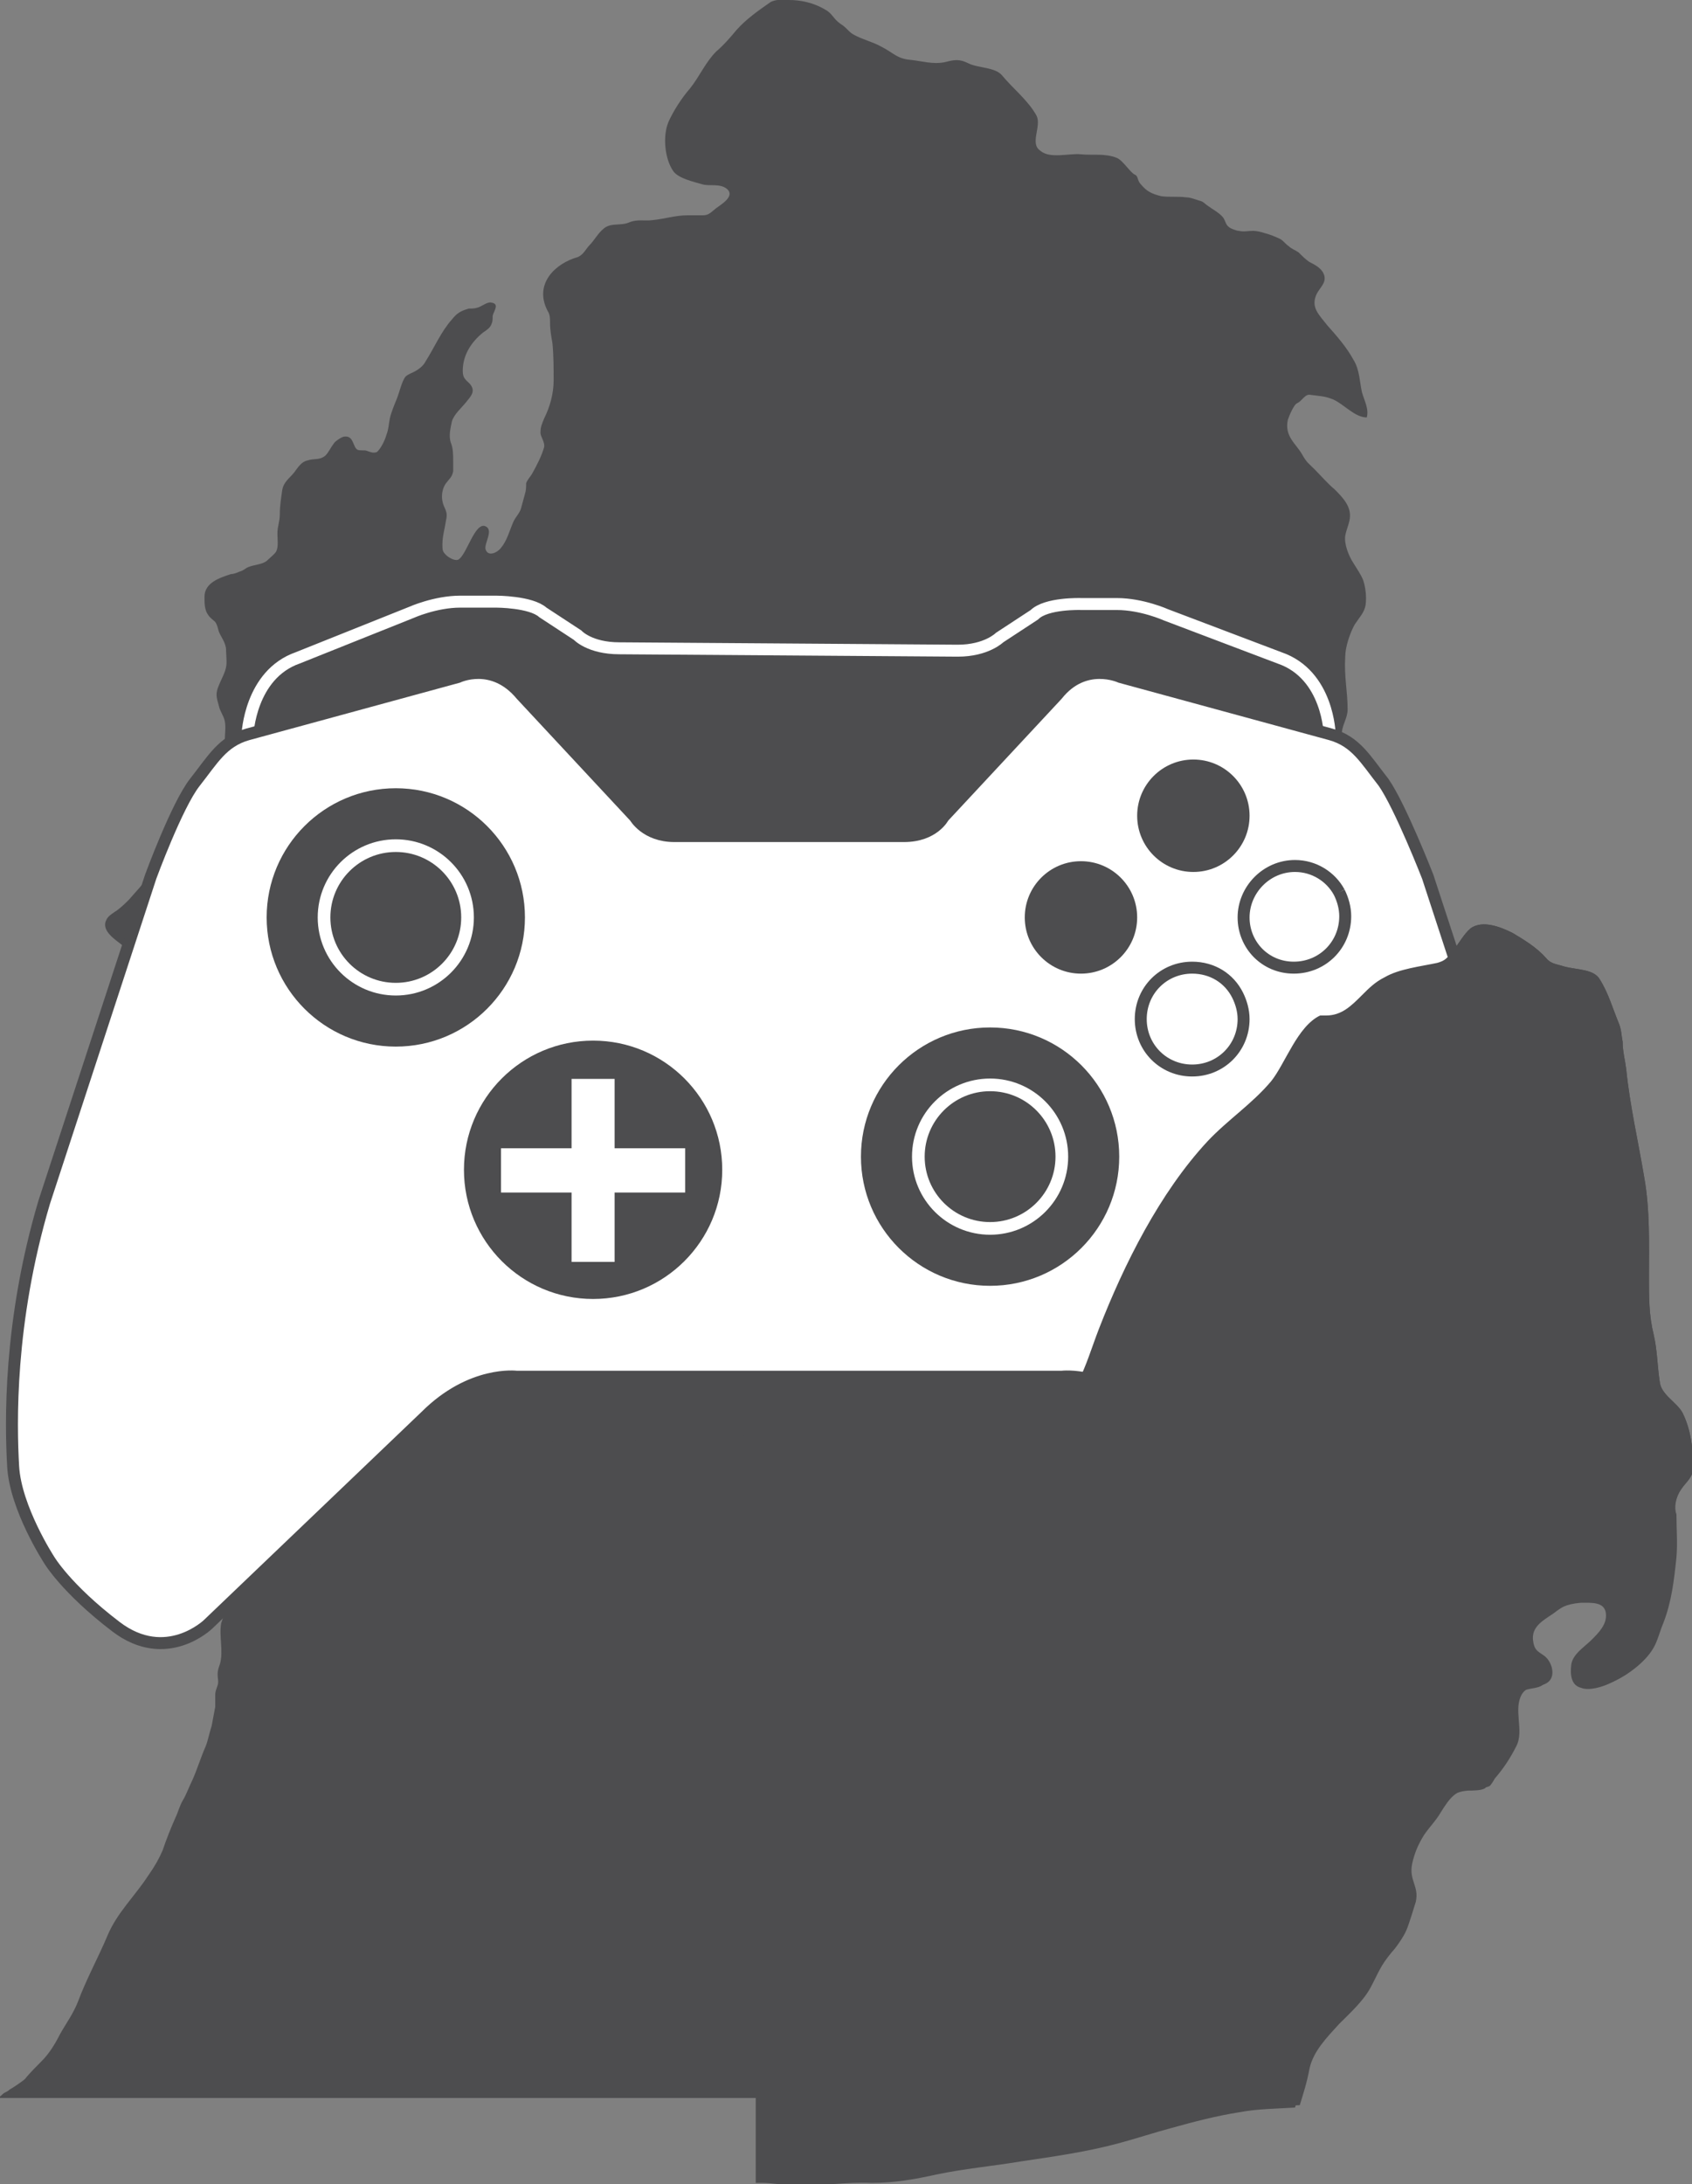 <?xml version="1.0" encoding="utf-8"?>
<!-- Generator: Adobe Illustrator 21.1.0, SVG Export Plug-In . SVG Version: 6.00 Build 0)  -->
<svg version="1.1" id="GamedevMI" xmlns="http://www.w3.org/2000/svg" xmlns:xlink="http://www.w3.org/1999/xlink" x="0px" y="0px"
	 viewBox="0 0 141.5 182.6" style="enable-background:new 0 0 141.5 182.6;" xml:space="preserve">
<rect x="0" y="0" width="141.5" height="182.6" fill="#808080" stroke="none"/>
<style type="text/css">
	.st0{fill:#4D4D4F;}
	.st1{fill:#4D4D4F;stroke:#FFFFFF;stroke-miterlimit:10;}
	.st2{fill:#FFFFFF;stroke:#4D4D4F;stroke-miterlimit:10;}
	.st3{fill:#4D4D4F;stroke:#FFFFFF;stroke-width:1.059;stroke-miterlimit:10;}
	.st4{fill:#FFFFFF;}
	.st5{fill:none;stroke:#4D4D4F;stroke-miterlimit:10;}
</style>
<g id="MI_-_LP">
	<path class="st0" d="M140.6,124.5c0.4-0.6,1-1,1-1.8c0-1.6-0.2-3.2-0.9-4.6c-0.5-0.9-1.8-1.5-1.9-2.6c-0.2-1.3-0.2-2.6-0.5-3.9
		c-0.4-1.6-0.4-3.1-0.4-4.7c0-2.9,0.1-5.7-0.4-8.5c-0.5-3-1.2-6-1.5-9c-0.1-0.8-0.3-1.5-0.3-2.3c-0.1-0.5-0.1-1-0.3-1.5
		c-0.5-1.2-0.9-2.6-1.6-3.7c-0.5-0.9-1.9-0.8-3-1.1c-0.6-0.2-1.1-0.2-1.5-0.7c-0.8-0.9-1.8-1.5-2.8-2.1c-1-0.5-2.5-1.1-3.5-0.4
		c-0.6,0.5-1,1.3-1.5,1.9c-0.5,0.6-0.6,0.8-1.3,1c-1.4,0.3-3.2,0.5-4.4,1.2c-0.8,0.4-1.3,0.9-1.9,1.5c-0.9,0.9-1.7,1.7-3,1.7
		c-0.7,0-1.3-0.2-1.3-1c0-1,0-2.1,0-3.1c0-0.7,0-1.4,0-2.1c0.1-1.6,0.7-3,1.3-4.5c0.4-1.2,0.5-2.2,0.5-3.4c0-1.2-0.4-2.4-0.5-3.6
		c0-0.9-0.1-1.9,0.5-2.7c0.6-0.8,0.8-1.9,0.8-3c0-0.9,0.5-1.4,0.5-2.2c0-1.5-0.3-2.7-0.2-4.4c0-0.8,0.4-2,0.8-2.7
		c0.4-0.6,0.8-1,0.9-1.6c0.1-0.7,0-1.5-0.2-2.1c-0.2-0.5-0.5-0.9-0.8-1.4c-0.4-0.6-0.8-1.6-0.7-2.3c0.1-0.6,0.4-1.1,0.4-1.7
		c0-0.9-0.7-1.6-1.3-2.2c-0.6-0.5-1.1-1.1-1.7-1.7c-0.5-0.5-0.6-0.5-1-1.2c-0.5-0.9-1.5-1.5-1.2-2.9c0.1-0.3,0.5-1.3,0.8-1.4
		c0.4-0.2,0.6-0.7,1-0.7c0.7,0.1,1.3,0.1,2,0.4c0.9,0.4,1.8,1.5,2.8,1.5c0.2-0.7-0.2-1.4-0.4-2.1c-0.2-0.9-0.2-1.9-0.7-2.7
		c-0.6-1.1-1.4-2-2.2-2.9c-0.7-0.9-1.4-1.5-0.9-2.6c0.3-0.6,0.9-1,0.6-1.7c-0.2-0.5-0.8-0.8-1.2-1c-0.3-0.2-0.6-0.5-0.9-0.8
		c-0.3-0.2-0.6-0.3-0.8-0.5c-0.3-0.2-0.4-0.4-0.7-0.6c-0.4-0.2-0.9-0.4-1.3-0.5c-0.3-0.1-0.7-0.2-1-0.2c-0.4,0-0.8,0.1-1.2,0
		c-0.2,0-0.7-0.2-0.8-0.3c-0.3-0.2-0.3-0.5-0.5-0.8c-0.3-0.4-0.9-0.7-1.3-1c-0.3-0.2-0.3-0.3-0.6-0.4c-0.4-0.1-0.8-0.3-1.2-0.3
		c-0.7-0.1-1.4,0-2.1-0.1c-0.8-0.2-1.2-0.4-1.7-1c-0.3-0.3-0.2-0.7-0.5-0.8c-0.4-0.2-1-1.2-1.5-1.4c-1-0.4-2-0.2-3-0.3
		c-1-0.1-2.6,0.4-3.4-0.3c-0.9-0.6,0.1-2-0.3-2.9c-0.7-1.3-2-2.3-2.9-3.4c-0.6-0.7-2-0.6-2.8-1c-0.8-0.4-1.2-0.3-2-0.1
		c-1,0.2-1.9-0.1-2.9-0.2c-1.1-0.1-1.4-0.6-2.4-1.1c-0.7-0.4-1.6-0.6-2.3-1c-0.4-0.2-0.6-0.6-1.1-0.9c-0.6-0.4-0.7-0.9-1.3-1.2
		C68,0.2,66.9,0,66,0c-0.5,0-1.1-0.1-1.6,0.2c-1,0.7-2,1.4-2.8,2.3c-0.5,0.6-1.1,1.3-1.7,1.8c-0.9,0.9-1.4,2.1-2.2,3.1
		c-0.7,0.8-1.4,1.9-1.8,2.8c-0.5,1.2-0.3,3.1,0.4,4.1c0.4,0.6,1.7,0.9,2.4,1.1c0.6,0.2,1.5-0.1,2.1,0.4c0.7,0.6-0.5,1.3-0.9,1.6
		c-0.4,0.3-0.6,0.6-1.1,0.6c-0.4,0-0.9,0-1.3,0c-1,0-1.9,0.3-2.9,0.4c-0.7,0.1-1.3-0.1-2,0.2c-0.7,0.3-1.5,0-2.1,0.5
		c-0.5,0.4-0.8,1-1.2,1.4c-0.3,0.3-0.5,0.8-1,1c-1.8,0.5-3.7,2.2-2.5,4.5c0.2,0.3,0.2,0.6,0.2,1c0,0.6,0.1,1.1,0.2,1.7
		c0.1,1,0.1,2.1,0.1,3.1c0,1.1-0.3,2.2-0.8,3.2c-0.2,0.5-0.3,0.7-0.3,1.2c0,0.3,0.4,0.8,0.3,1.2c-0.2,0.7-0.6,1.5-1,2.2
		c-0.1,0.2-0.4,0.5-0.5,0.8C44,40.7,44,41,43.9,41.3c-0.1,0.4-0.2,0.7-0.3,1.1c-0.1,0.5-0.5,0.8-0.7,1.3c-0.3,0.7-0.5,1.5-1,2.1
		c-0.3,0.4-1.1,0.8-1.3,0.1c-0.1-0.5,0.7-1.6,0-1.9c-0.9-0.4-1.6,2.5-2.3,2.8c-0.3,0.1-0.8-0.2-1-0.4c-0.3-0.3-0.3-0.4-0.3-0.9
		c0-0.7,0.2-1.3,0.3-2c0.2-0.8-0.2-1-0.3-1.6c-0.1-0.5,0-1.1,0.3-1.5c0.3-0.4,0.5-0.5,0.6-1c0-0.3,0-0.5,0-0.8c0-0.6,0-1.1-0.2-1.6
		c-0.2-0.6,0-1.3,0.1-1.8c0.2-0.6,0.8-1.1,1.2-1.6c0.4-0.5,0.8-0.9,0.3-1.5c-0.4-0.4-0.6-0.5-0.6-1.1c0-1.3,0.7-2.4,1.7-3.2
		c0.3-0.2,0.6-0.4,0.7-0.7c0.1-0.2,0.1-0.4,0.1-0.7c0.1-0.4,0.6-1-0.1-1.1c-0.3-0.1-0.8,0.3-1.1,0.4c-0.3,0.1-0.5,0.1-0.8,0.1
		c-0.7,0.2-1,0.4-1.4,0.9c-0.9,1-1.5,2.4-2.2,3.5c-0.2,0.4-0.6,0.7-1,0.9c-0.2,0.1-0.5,0.2-0.7,0.4c-0.3,0.4-0.5,1.3-0.7,1.8
		c-0.2,0.5-0.5,1.2-0.6,1.7c-0.1,0.5-0.1,0.9-0.3,1.4c-0.1,0.4-0.5,1.2-0.8,1.4c-0.3,0.1-0.5,0-0.8-0.1c-0.2-0.1-0.6,0-0.8-0.1
		c-0.4-0.2-0.3-1.2-1.1-1.1c-0.2,0-0.8,0.4-0.9,0.6c-0.3,0.4-0.4,0.7-0.7,1c-0.5,0.4-0.9,0.2-1.5,0.4c-0.5,0.1-0.8,0.6-1.1,1
		c-0.4,0.5-0.9,0.8-1,1.5c-0.1,0.7-0.2,1.3-0.2,2c0,0.6-0.2,1-0.2,1.6c0,0.5,0.1,1.1-0.1,1.5c-0.1,0.2-0.6,0.6-0.8,0.8
		c-0.4,0.3-1,0.3-1.5,0.5c-0.3,0.1-0.4,0.3-0.8,0.4c-0.2,0.1-0.5,0.2-0.7,0.2c-0.9,0.3-2.2,0.7-2.2,1.9c0,0.5,0,1.1,0.3,1.5
		c0.2,0.3,0.4,0.4,0.6,0.6c0.2,0.3,0.2,0.5,0.3,0.8c0.2,0.5,0.5,0.8,0.6,1.4c0,0.5,0.1,1.2,0,1.6c-0.1,0.5-0.4,1-0.6,1.5
		c-0.3,0.7-0.2,1,0,1.7c0.1,0.5,0.4,0.8,0.5,1.3c0.1,0.5,0,1.1,0,1.6c0,0.7,0,1.3-0.2,1.9c-0.1,0.5-0.3,1-0.4,1.6
		c-0.1,0.6-0.2,1.1-0.6,1.6c-0.4,0.5-0.7,1-1.1,1.5c-0.4,0.5-0.8,1.1-1.3,1.6c-0.4,0.4-0.9,0.6-1.3,1.1c-0.5,0.7-1,1.4-1.5,2.1
		c-0.5,0.7-1,1.2-1.6,1.9c-0.3,0.3-0.6,0.6-1,0.9c-0.3,0.2-0.8,0.5-0.9,0.8c-0.5,0.9,0.8,1.7,1.3,2.1c0.7,0.7,1.1,1.8,1.7,2.6
		c0.6,0.9,1.3,1.8,1.7,2.9c0.4,0.9,0.7,1.9,1.1,2.8c0.5,1,0.9,2,1.4,3c0.8,1.9,0.9,4,1.7,5.9c0.4,1,0.9,2,1.2,3.1
		c0.1,0.5,0.2,1.1,0.4,1.6c0.2,0.4,0.5,0.7,0.6,1.1c0.1,0.3,0.4,0.6,0.5,1c0.1,0.3,0,0.8,0,1.1c0,1-0.1,2.2,0,3.2
		c0.5,2.3-0.2,4.7,0.4,7c0.7,2.6,0.4,5.4,0.4,8c0,0.9,0.1,1.9,0,2.9c-0.1,0.7-0.4,1.3-0.7,2c-0.5,1.4-1.5,2.7-1.7,4.2
		c-0.1,0.9-0.2,1.7-0.2,2.6c0,0.3,0,0.6,0,0.9c0,0.3-0.1,0.5-0.2,0.8c-0.2,1.1,0.2,2.3-0.1,3.4c-0.1,0.3-0.2,0.5-0.2,0.9
		c0,0.3,0.1,0.6,0,0.9c-0.1,0.3-0.2,0.5-0.2,0.8c0,0.4,0,0.7,0,1c-0.1,0.5-0.2,1.1-0.3,1.6c-0.2,0.6-0.3,1.2-0.5,1.7
		c-0.4,0.9-0.7,1.9-1.1,2.8c-0.3,0.6-0.5,1.2-0.8,1.7c-0.3,0.5-0.4,1-0.6,1.4c-0.4,0.9-0.8,1.9-1.1,2.8c-0.3,0.7-0.7,1.4-1.2,2.1
		c-1.1,1.7-2.6,3.1-3.4,5c-0.8,1.9-1.8,3.7-2.5,5.6c-0.4,1-1,1.8-1.5,2.7c-0.4,0.8-0.9,1.6-1.5,2.2c-0.3,0.3-1.1,1.1-1.4,1.5
		c-0.2,0.2-1.1,0.8-1.3,0.9c-0.2,0.2-0.4,0.2-0.6,0.4c-0.1,0.1-0.2,0.2-0.4,0.3l63.4,0v7.1c0.2,0,0.4,0,0.6,0c0.6,0,2,0.2,2.6,0.2
		c2.2,0.1,4.3-0.3,6.5-0.2c1.9,0,3.6-0.3,5.4-0.7c2.4-0.5,4.7-0.7,7.1-1.1c2.7-0.4,5.5-0.8,8.1-1.5c1.5-0.4,3-0.9,4.5-1.3
		c1.8-0.5,3.7-1,5.6-1.3c1.6-0.3,3.1-0.3,4.7-0.4c0.3-1,0.6-1.9,0.8-3c0.3-1.5,1.5-2.7,2.5-3.8c0.9-0.9,2-1.9,2.6-3
		c0.7-1.3,0.8-1.8,1.8-3c0.3-0.3,1-1.3,1.2-1.8c0.2-0.4,0.7-2.1,0.8-2.4c0.3-1.3-0.6-1.8-0.3-3.2c0.2-0.9,0.5-1.6,1-2.4
		c0.4-0.6,1-1.2,1.4-1.9c0.7-1.1,1.2-1.9,2.7-2c0.4,0,1.1,0,1.4-0.2c0.1-0.1,0.3-0.4,0.4-0.6c0.7-0.8,1.3-1.7,1.8-2.7
		c0.7-1.3-0.3-3.1,0.5-4.4c0.6-0.9,1.7-0.4,2.3-1.1c0.5-0.6,0.1-1.7-0.5-2.1c-0.6-0.4-0.8-0.5-0.9-1.3c-0.1-1.1,0.8-1.6,1.7-2.2
		c0.9-0.7,1.5-1,2.7-1.1c0.9,0,2-0.1,2.1,0.9c0.1,0.9-0.6,1.6-1.2,2.2c-0.6,0.6-1.6,1.2-1.7,2.1c-0.1,0.8,0,1.7,0.8,1.9
		c0.7,0.3,1.9-0.1,2.5-0.4c1.1-0.5,2.5-1.6,3.1-2.6c0.4-0.6,0.6-1.5,0.9-2.2c0.7-1.8,0.9-3.6,1.1-5.5c0.1-1.2,0-2.4,0-3.6
		C140,126.1,140.1,125.2,140.6,124.5z"/>
</g>
<g id="Gamepad_-_Top_1_">
	<path class="st1" d="M111.2,61.4c0,0-0.1-5-4.2-6.4l-9.5-3.6c0,0-2-0.9-4.1-0.9h-3c0,0-2.9-0.1-3.9,0.9l-2.9,1.9
		c0,0-1.1,1.1-3.5,1.1L66,54.3l-14.2-0.1c-2.5,0-3.5-1.1-3.5-1.1l-2.9-1.9c-1-0.9-3.9-0.9-3.9-0.9h-3c-2.1,0-4.1,0.9-4.1,0.9
		L24.9,55c-4,1.4-4.2,6.4-4.2,6.4C19.5,61.7,42.9,71,42.9,71l23,0l0,0h0h0l0,0l23,0C89,71,112.4,61.7,111.2,61.4z"/>
</g>
<g id="Gamepad_-_Lower">
	<path class="st2" d="M128.3,100.5l-8.9-27.2c0,0-2.3-5.9-3.7-7.9c-1.5-1.9-2.3-3.4-4.4-4l-17.6-4.8c0,0-3-1.4-5.3,1.5l-9.5,10.2
		c0,0-0.8,1.6-3.3,1.6H66h-9.6c-2.4,0-3.3-1.6-3.3-1.6l-9.5-10.2c-2.4-2.9-5.3-1.5-5.3-1.5l-17.6,4.8c-2.1,0.6-2.9,2.1-4.4,4
		c-1.5,1.9-3.7,7.9-3.7,7.9l-8.9,27.2c-3,10.1-2.8,18.6-2.6,22.1s3,7.8,3,7.8s1.4,2.4,5.6,5.6s7.7-0.2,7.7-0.2l18.2-17.4
		c3.8-3.8,7.6-3.3,7.6-3.3H66h22.8c0,0,3.8-0.5,7.6,3.3l18.2,17.4c0,0,3.4,3.4,7.7,0.2c4.2-3.1,5.6-5.6,5.6-5.6s2.8-4.4,3-7.8
		S131.3,110.5,128.3,100.5z"/>
</g>
<g id="Controls">
	<circle class="st0" cx="33.1" cy="76.7" r="10.8"/>
	<circle class="st0" cx="49.6" cy="97.8" r="10.8"/>
	<circle class="st3" cx="33.1" cy="76.7" r="6"/>
	<circle class="st0" cx="82.8" cy="96.7" r="10.8"/>
	<circle class="st3" cx="82.8" cy="96.7" r="6"/>
	<polygon class="st4" points="57.3,96 51.4,96 51.4,90.2 47.8,90.2 47.8,96 41.9,96 41.9,99.7 47.8,99.7 47.8,105.5 51.4,105.5 
		51.4,99.7 57.3,99.7 	"/>
	<circle class="st0" cx="90.4" cy="76.7" r="4.7"/>
	<path class="st5" d="M112,74.6c0.3,0.6,0.5,1.3,0.5,2c0,2.4-1.9,4.3-4.3,4.3S104,79,104,76.7s1.9-4.3,4.3-4.3
		C109.9,72.4,111.3,73.3,112,74.6"/>
	<path class="st5" d="M103.5,83.2c0.3,0.6,0.5,1.3,0.5,2c0,2.4-1.9,4.3-4.3,4.3s-4.3-1.9-4.3-4.3s1.9-4.3,4.3-4.3
		C101.4,80.9,102.8,81.8,103.5,83.2"/>
	<circle class="st0" cx="99.8" cy="68.2" r="4.7"/>
</g>
<g id="Thumb_Palm">
	<path class="st0" d="M140.6,124.5c0.4-0.6,1-1,1-1.8c0-1.6-0.2-3.2-0.9-4.6c-0.5-0.9-1.8-1.5-1.9-2.6c-0.2-1.3-0.2-2.6-0.5-3.9
		c-0.4-1.6-0.4-3.1-0.4-4.7c0-2.9,0.1-5.7-0.4-8.5c-0.5-3-1.2-6-1.5-9c-0.1-0.8-0.3-1.5-0.3-2.3c-0.1-0.5-0.1-1-0.3-1.5
		c-0.5-1.2-0.9-2.6-1.6-3.7c-0.5-0.9-1.9-0.8-3-1.1c-0.6-0.2-1.1-0.2-1.5-0.7c-0.8-0.9-1.8-1.5-2.8-2.1c-1-0.5-2.5-1.1-3.5-0.4
		c-0.6,0.5-1,1.3-1.5,1.9c-0.5,0.6-0.6,0.8-1.3,1c-1.4,0.3-3.2,0.5-4.4,1.2c-0.8,0.4-1.3,0.9-1.9,1.5c-0.9,0.9-1.7,1.7-3,1.7
		c-0.2,0-0.3,0-0.5,0c-1.9,0.9-2.9,4-4.1,5.5c-1.6,1.9-3.6,3.2-5.3,5c-4,4.3-7,10.3-9.1,15.7c-1.2,3.1-1.8,6.2-5.1,7.8
		c-4,2-9,1.6-13.3,1.2c-6.6-0.6-12.7,0.1-19.3,0.3c-6.4,0.2-12.4-0.6-18.2,2.9c-5.1,3.1-9.7,7.4-14.4,10.9c-1,0.7-1.9,1.4-2.8,1.9
		c0,0.9,0.2,1.9,0,2.8c-0.1,0.3-0.2,0.5-0.2,0.9c0,0.3,0.1,0.6,0,0.9c-0.1,0.3-0.2,0.5-0.2,0.8c0,0.4,0,0.7,0,1
		c-0.1,0.5-0.2,1.1-0.3,1.6c-0.2,0.6-0.3,1.2-0.5,1.7c-0.4,0.9-0.7,1.9-1.1,2.8c-0.3,0.6-0.5,1.2-0.8,1.7c-0.3,0.5-0.4,1-0.6,1.4
		c-0.4,0.9-0.8,1.9-1.1,2.8c-0.3,0.7-0.7,1.4-1.2,2.1c-1.1,1.7-2.6,3.1-3.4,5c-0.8,1.9-1.8,3.7-2.5,5.6c-0.4,1-1,1.8-1.5,2.7
		c-0.4,0.8-0.9,1.6-1.5,2.2c-0.3,0.3-1.1,1.1-1.4,1.5c-0.2,0.2-1.1,0.8-1.3,0.9c-0.2,0.2-0.4,0.2-0.6,0.4c-0.1,0.1-0.2,0.2-0.4,0.3
		h63.4v7.1c0.2,0,0.4,0,0.6,0c0.6,0,2,0.2,2.6,0.2c2.2,0.1,4.3-0.3,6.5-0.2c1.9,0,3.6-0.3,5.4-0.7c2.4-0.5,4.7-0.7,7.1-1.1
		c2.7-0.4,5.5-0.8,8.1-1.5c1.5-0.4,3-0.9,4.5-1.3c1.8-0.5,3.7-1,5.6-1.3c1.6-0.3,3.1-0.3,4.7-0.4c0.3-1,0.6-1.9,0.8-3
		c0.3-1.5,1.5-2.7,2.5-3.8c0.9-0.9,2-1.9,2.6-3c0.7-1.3,0.8-1.8,1.8-3c0.3-0.3,1-1.3,1.2-1.8c0.2-0.4,0.7-2.1,0.8-2.4
		c0.3-1.3-0.6-1.8-0.3-3.2c0.2-0.9,0.5-1.6,1-2.4c0.4-0.6,1-1.2,1.4-1.9c0.7-1.1,1.2-1.9,2.7-2c0.4,0,1.1,0,1.4-0.2
		c0.1-0.1,0.3-0.4,0.4-0.6c0.7-0.8,1.3-1.7,1.8-2.7c0.7-1.3-0.3-3.1,0.5-4.4c0.6-0.9,1.7-0.4,2.3-1.1c0.5-0.6,0.1-1.7-0.5-2.1
		c-0.6-0.4-0.8-0.5-0.9-1.3c-0.1-1.1,0.8-1.6,1.7-2.2c0.9-0.7,1.5-1,2.7-1.1c0.9,0,2-0.1,2.1,0.9c0.1,0.9-0.6,1.6-1.2,2.2
		c-0.6,0.6-1.6,1.2-1.7,2.1c-0.1,0.8,0,1.7,0.8,1.9c0.7,0.3,1.9-0.1,2.5-0.4c1.1-0.5,2.5-1.6,3.1-2.6c0.4-0.6,0.6-1.5,0.9-2.2
		c0.7-1.8,0.9-3.6,1.1-5.5c0.1-1.2,0-2.4,0-3.6C140,126.1,140.1,125.2,140.6,124.5z"/>
</g>
</svg>
